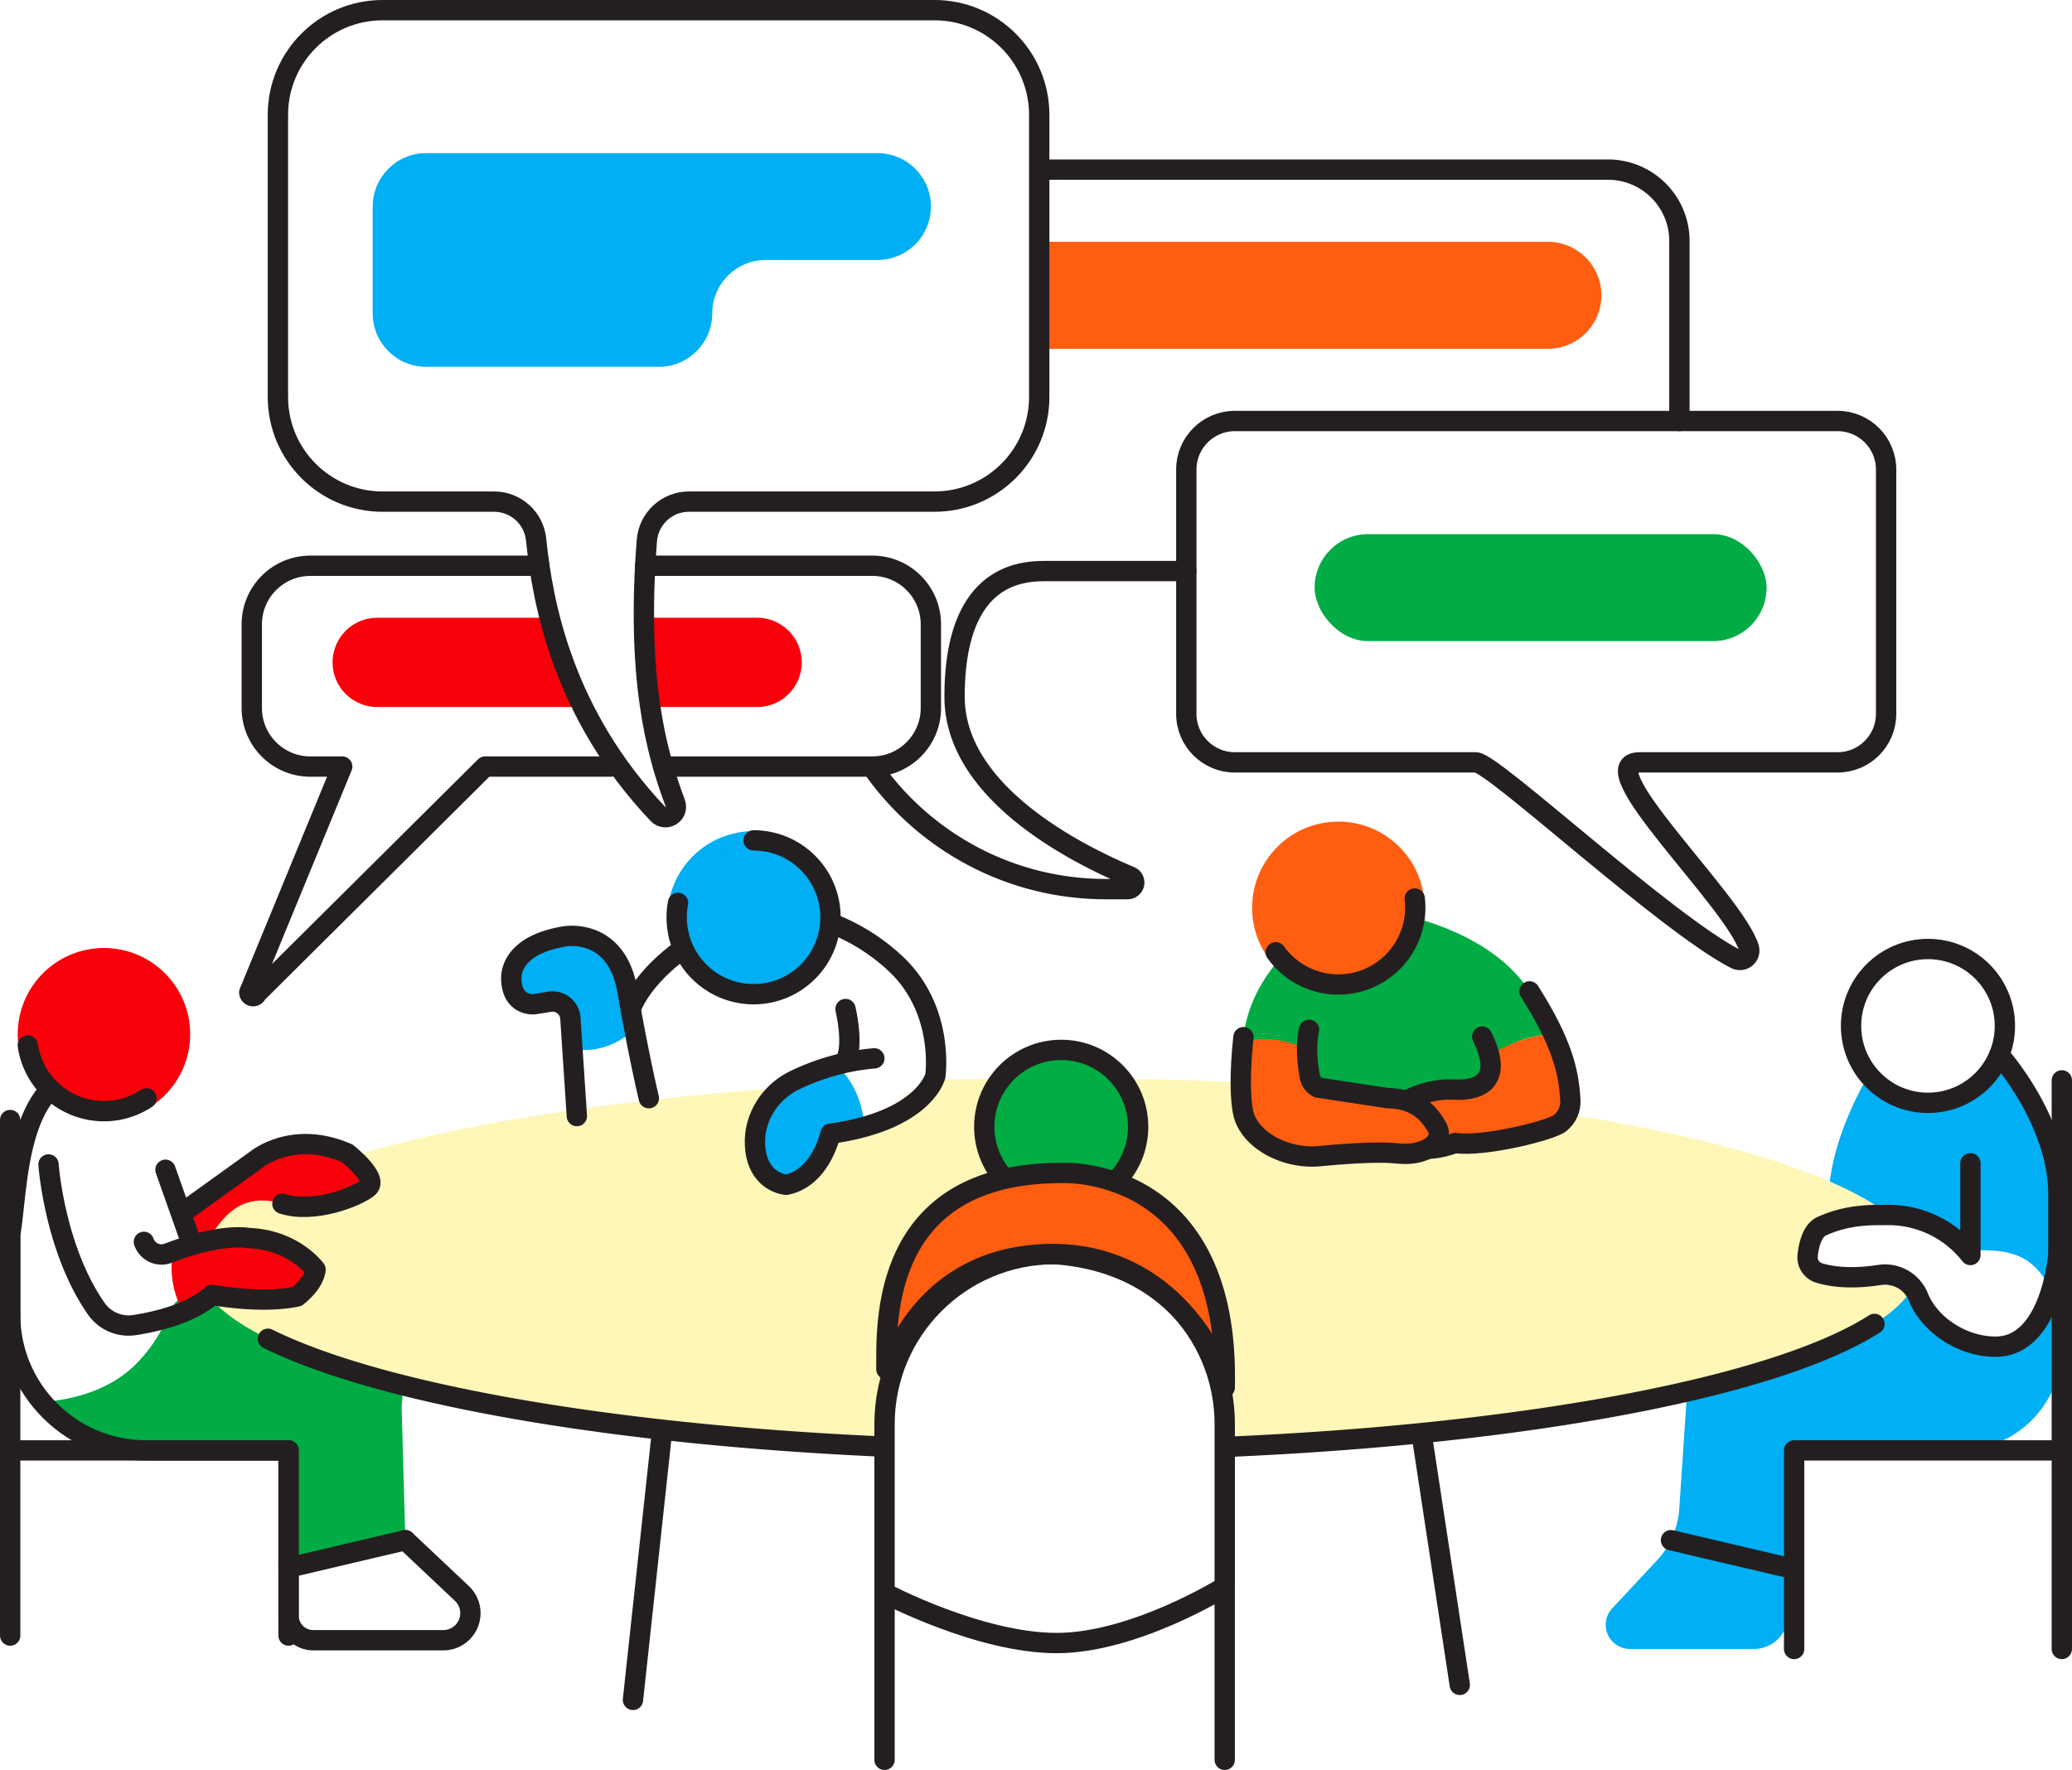 <svg id="Layer_1" xmlns="http://www.w3.org/2000/svg" viewBox="0 0 891.79 761.94"><defs><pattern id="Unnamed_Pattern_2" x="0" y="0" width="144" height="144" patternTransform="matrix(1.3 0 0 -.96 405.71 -15766.98)" patternUnits="userSpaceOnUse"><path class="cls-1" d="M0 0h144v144H0z"/><path class="cls-1" d="M0 0h144v144H0z"/><path fill="#fef7b8" d="M0 0h144v144H0z"/></pattern><style>.cls-1,.cls-2{fill:none}.cls-3{fill:#00ac43}.cls-4{fill:#f9000a}.cls-7{fill:#ff5d10}.cls-10{fill:#00aff4}.cls-2{stroke:#231f20;stroke-linecap:round;stroke-linejoin:round;stroke-width:8.75px}</style></defs><rect class="cls-3" x="565.81" y="229.93" width="194.54" height="46.05" rx="23.02" ry="23.02"/><path class="cls-2" d="M271.42 434.36c4.99-12.76 20.17-26.82 38.23-35.03"/><path class="cls-3" d="M538.32 438.29s21.75-37.26 45.83-39.8 31-7.82 51 17.86 27.92 85.85 27.92 85.85l-102 9.77-22.75-73.68Z"/><path class="cls-2" d="M628.29 725.31 607.34 587.6M272.43 731.77l15.88-146.71"/><path class="cls-1" d="m175.12 663.62-50.93 10.4v21.5c0 5.85 4.75 10.59 10.6 10.6h56c6.43.01 11.66-5.19 11.67-11.63 0-3.22-1.32-6.31-3.67-8.51l-23.67-22.36Z"/><path class="cls-3" d="m175.12 663.67-.65-.64-1.62-57.41c2.53-24.51-4.9-32.88-27.35-43.05l-47.63-21.54-1.39-2.36c-7.51 8.9-14.2 15.56-21.32 22.41-4.41 8.73-7.46 16.91-16.84 26.3-9.82 9.85-24.05 14.7-38.59 16.06-.53.07-1.06.14-1.59.18a58.373 58.373 0 0 0 44.71 20.8h61.34v49.61l50.93-10.36Z"/><path class="cls-2" d="M43.49 460.07h0c-37.14 0-35.45 50.43-39.12 71.6v34.22c0 32.3 26.18 58.48 58.48 58.48h61.34v71.11c0 5.85 4.75 10.59 10.6 10.6h56c6.44.01 11.67-5.2 11.68-11.64v-.02h0c0-3.21-1.33-6.28-3.67-8.48l-24.32-22.92"/><path class="cls-10" d="M803.42 464.11c-8.3 14.93-16.49 34.58-16.49 54.06 0 2.82-.3 5.45-.85 7.91-1.77 7.9 40.33-6.96 34.71-2.34 8.78 5 13 3.6 15.94 6.23 2.18 1.95 2.41 8.69 9.77 8.37 17.91-.78 28.31.99 36.36 17.17 1.38 2.77-13.15 18.25-13.73 26.04-.38 5.13 12.66 3.49 14.16 4.81 1.01.95 2.1 1.82 3.25 2.6.6-2.94.9-5.94.9-8.94l-.02-68.77c-12.56-48.81-28.25-57.05-28.25-57.05l-11.12 17.67-18.24 2.87-20.46-7.09-5.93-3.54ZM713.19 671.69l-19.27 20.62c-3.93 4.19-3.72 10.78.47 14.71a10.45 10.45 0 0 0 7.14 2.82h53.35c8.13 0 14.72-6.58 14.73-14.71v-20.68l-50.54-11.19a36.243 36.243 0 0 1-5.88 8.43Z"/><path class="cls-10" d="M883.26 586.37c-10.21-9.01-36.42-9.73-48.22-15.56-7.85-3.88-.6-14.84-9.78-14.44-17.28.75-35.69-3-51-11.72-17.1 14.07-45.49 15-45.49 15l-6 89.8c-.32 4.8-1.6 9.5-3.76 13.8l50.55 11.19v-50.06h73.51c21.05 0 39.2-14.79 43.45-35.41-1.16-.78-2.25-1.64-3.26-2.6ZM848.04 500.86v25.86c12.73 6.76 26.91 13.89 36 24.59.91-3.74 1.54-7.55 1.9-11.38l-.03-25.9"/><circle class="cls-4" cx="44.74" cy="445.2" r="33.11"/><circle cx="44.74" cy="445.2" r="33.11" stroke="#f9000a" stroke-miterlimit="10" stroke-width="8" fill="#f9000a"/><path class="cls-2" d="M63.07 472.79c-15.23 10.13-35.79 5.98-45.92-9.25a33.16 33.16 0 0 1-5.18-13.51"/><path d="m796.69 523.98-12.61 3.87-5.3 8.18 1.02 9.93 13.17 3.75 18.8-1.04 12.51 3.77c-16.56 35.23-138.77 63.72-297.1 70.43-3.44.15.41-16.02-3.8-27.6-7.73-21.27-23.96-44.3-30.44-44.14s-17.59-10.14-29.4-11.27c-13.46-1.28-27.72 6.59-35.33 6.59-17.05 0-40.34 30.58-44.33 45.2-2.29 8.41 3.82 31.41-4.69 31.03-168.32-7.59-294.76-39.82-294.76-78.44s118.85-68.88 279.48-77.68l4.61 18.51 5.27-.88 24.76-19.14c18.5-.61 37.46-.93 56.76-.93 168.4 0 310.59 24.25 355.84 57.47" fill="url(#Unnamed_Pattern_2)"/><path class="cls-2" d="M375.99 622.54c-117.18-5.52-213.67-23-260.67-46.23M806.76 569.92c-41.86 26.76-147.39 47.19-277.65 52.87M262.8 329.99h-53.99l-98.31 97.68a1.64 1.64 0 0 1-2.04 1.1 1.65 1.65 0 0 1-1.17-1.55l40-97.23h-13.7c-13.93 0-25.22-11.29-25.22-25.22h0v-36c0-13.93 11.29-25.22 25.22-25.22h98.54M277.69 243.55h97.74c13.93 0 25.22 11.29 25.22 25.22h0v36c0 13.93-11.29 25.22-25.22 25.22h-90.04"/><path class="cls-4" d="M278.44 265.92h47.42c10.61 0 19.22 8.61 19.22 19.22s-8.61 19.22-19.22 19.22h-43.24M252.23 304.36h-89.88c-10.61 0-19.22-8.61-19.22-19.22s8.61-19.22 19.22-19.22h73.64"/><path class="cls-2" d="M510.58 245.83h-59.9c-9.69 0-39.83 0-39.83 54.09 0 40.45 50.23 66.71 75.59 77.39 1.44.6 2.12 2.26 1.52 3.7a2.84 2.84 0 0 1-2.62 1.74h-9.27c-41.74 0-78.62-20.82-100.81-52.65M451.92 73.02h240.16c16.97 0 30.73 13.75 30.74 30.72h0v77.49"/><path class="cls-7" d="M448.88 104.11h217.34c12.71 0 23.02 10.31 23.02 23.02 0 12.72-10.31 23.03-23.02 23.03H448.88"/><path class="cls-2" d="M278.4 232.73c-4.53 58.89 3.81 90.65 12.24 113 .87 2.32-.3 4.91-2.62 5.78-1.68.63-3.58.2-4.83-1.1-40.93-43.2-49.64-90.68-52.44-118.11-.93-9.29-8.75-16.36-18.08-16.36h-48c-24.89 0-45.06-20.18-45.06-45.07V49.43c0-24.88 20.18-45.05 45.06-45.06h237.55c24.88 0 45.05 20.18 45.06 45.06v121.43c0 24.89-20.17 45.06-45.06 45.07h-105.7c-9.5 0-17.39 7.33-18.12 16.8ZM811.78 202.12V307.3c0 11.54-9.35 20.89-20.89 20.89h-85.17c-23 0 40.45 59.24 47 79.77.69 2.13-.49 4.42-2.62 5.11-1.04.34-2.18.24-3.15-.28-30.43-15.72-104.35-84.6-111.69-84.6H531.49c-11.54 0-20.89-9.34-20.9-20.88h0V202.12c0-11.54 9.35-20.89 20.89-20.89h259.4c11.54 0 20.89 9.34 20.9 20.88h0Z"/><circle class="cls-7" cx="456.74" cy="485.07" r="33.11"/><circle cx="456.74" cy="485.07" r="33.11" fill="#00ad43" stroke="#231f20" stroke-linecap="round" stroke-linejoin="round" stroke-width="8.75"/><path d="M452.95 539.86c-57.21 0-70.44 50.56-70.44 50.56l-1-.98c0-19.55-2.76-84.5 75.23-84.5 0 0 72.79-4.18 70.38 92.4 0 0-11.55-53.06-73.21-57.48" stroke="#231f20" stroke-linecap="round" stroke-linejoin="round" stroke-width="8.75" fill="#ff5d10"/><path class="cls-2" d="M4.38 482.14v221.93M174.49 663.01l-50.3 11.85M380.71 685.74v-72.67c0-40.43 32.78-73.21 73.21-73.21h0c40.43 0 73.21 32.78 73.21 73.21h0v70s-38.8 24.22-72.31 24.22-74.11-21.55-74.11-21.55ZM380.71 757.56v-81.82M527.12 757.56v-84.51M887.41 465.08v244.77M719.19 663.01l50.42 11.85"/><path class="cls-10" d="M400.67 88.91c0 12.7-10.3 23-23 23h-48.11c-12.7 0-23 10.3-23 23s-10.3 23-23 23H183.41c-12.7 0-23-10.3-23-23v-46c0-12.7 10.3-23 23-23h194.24c12.7-.01 23.01 10.28 23.02 22.98v.02Z"/><path class="cls-2" d="M4.38 624.37h119.81v79.7M887.41 624.37H772.19v85.49"/><path class="cls-10" d="M359.84 458.42a91.653 91.653 0 0 0-18.19 6.75c-10.91 5.47-17.74 16.9-16.58 29.05 1.42 14.92 13.28 15.75 13.28 15.75 15-2.88 19.1-22 19.1-22 4.89-.65 9.74-1.63 14.5-2.93-.41-9.77-4.56-19.96-12.11-26.62ZM272.97 442.79c-.94-4.95-1.93-10.39-2.93-16.24-4.75-27.63-27.11-23.44-27.11-23.44-20.07 3.37-22.94 13.39-22.88 18.13.14 12 9.81 11.08 9.81 11.08l6.73-1.09c4.2-.67 8.15 2.2 8.81 6.4.04.23.06.46.08.69l.87 13.15c9.37 2.04 20.41-1.77 26.62-8.68Z"/><path class="cls-1" d="M279.25 472.75s-2.78-11.55-6.28-30c-6.21 6.91-17.25 10.72-26.62 8.68l1.92 29 30.98-7.68Z"/><path class="cls-2" d="M340.6 393.1s23.39 1.7 44.77 21.66 17.19 48.42 17.19 48.42-4.57 19.26-45.12 24.84c0 0-4.06 19.07-19.1 22 0 0-11.86-.83-13.28-15.75-1.16-12.15 5.68-23.58 16.58-29.05a97.563 97.563 0 0 1 34.68-9.63M248.28 480.44l-2.79-42.13c-.28-4.24-3.95-7.45-8.2-7.17a8.1 8.1 0 0 0-.69.08l-6.73 1.09s-9.67.94-9.81-11.08c-.06-4.74 2.81-14.76 22.88-18.13 0 0 22.36-4.19 27.11 23.44 4.75 27.63 9.21 46.21 9.21 46.21"/><path class="cls-3" d="M658.29 426.76c-15.92-25.12-52.56-32.38-52.56-32.38l32.18 51.91c1.26 2.53 2.27 5.18 3 7.91 8.38-4.88 18.21-8.89 27.59-9-3-6.36-6.41-12.52-10.21-18.44Z"/><path class="cls-7" d="M668.54 445.17c-9.38.15-19.21 4.16-27.59 9 5.1 19.55-16.38 18.53-16.38 18.53-14.66 1.7-24.71 5.32-24.79 10.74s5.95 5.25 5.95 5.25c6.33 6.14 20.59 5.33 20.59 5.33 12 1.83 19.81-4 19.81-4 13.76.2 21.35-3.28 25.43-6.59 2.95-2.45 4.56-6.17 4.31-10-.48-8.19-1.9-16.57-7.33-28.26Z"/><path class="cls-2" d="M658.29 426.76c14.19 22.4 16.89 34.73 17.58 46.64.25 3.83-1.35 7.55-4.3 10-4.09 3.3-33.22 10.46-45.25 8.63 0 0-14.26 5.81-20.59-.33 0 0-8-3.82-7.95-9.25.06-4.46 6.86-9.72 17.4-12.4 3.6-.87 7.3-1.21 11-1 7.28.35 22.3-1.31 11.77-22.8"/><path class="cls-7" d="M618.28 488.89c-1.44-6.13-10.18-16-21-16.16l-29.87-4.53a6.416 6.416 0 0 1-3.57-4.58 61.77 61.77 0 0 1-1.22-12.13c-8.83-3.68-19.47-6.31-27.75-2.2-2.1 22.23.28 30.12.28 30.12s1.81 12.2 21.38 17.77c2.86.8 5.82 1.13 8.78 1 7.32-.31 23.64-.84 33.18 0 1.58.16 3.16.24 4.75.24 5.42.06 16.26-4.3 15.04-9.53Z"/><path class="cls-3" d="M562.67 451.49c0-2.75.28-5.49.84-8.18l-6.43-36.79s-19.31 15.57-21.89 40c-.11 1-.2 1.89-.28 2.81 8.29-4.15 18.93-1.52 27.76 2.16Z"/><path class="cls-2" d="M535.19 446.48c-2.59 24.38 0 32.93 0 32.93s1.19 8 12 14c6.53 3.52 13.96 5 21.34 4.24 8.73-.83 23.61-2 32.11-1.19 1.61.15 3 .23 4.31.24 8.18.07 17.49-4.89 13.28-11.91-2.58-4.3-7.55-11.82-21-12.07l-29.87-4.53a6.416 6.416 0 0 1-3.57-4.58c-.89-4.45-2-12.75-.38-20.31"/><path class="cls-4" d="M149.5 496.49c-23.63-10.36-39.28 2.79-39.28 2.79l-28.48 22.87 4.15 11.17 4.51-1.3c4.65-5.58 11.72-19.72 31.16-13.84 13.49 4.08 32.11-3 36.86-6.93s-8.92-14.76-8.92-14.76Z"/><path class="cls-2" d="m80.71 520.49 29.5-21.21s15.65-13.15 39.28-2.79c0 0 13.66 10.82 8.92 14.76s-23.47 11.33-36.86 6.93"/><path class="cls-4" d="M107.07 532.9s-10.79-2.35-32.6 5.75c-1.68 8.85 0 18.8 4.56 26.11 4.46-1.77 8.59-4.27 12.23-7.4 0 0 20.74 4 36.53.72 0 0 7.28-5.36 8-11.62.06 0-9.24-12.86-28.72-13.56Z"/><path class="cls-2" d="M20.88 501.27s2.55 36.37 20.6 62.15a16.939 16.939 0 0 0 16.39 7c9.74-1.49 24.44-5 33.41-13 0 0 20.74 4 36.53.72 0 0 7.28-5.36 8-11.62 0 0-9.3-12.86-28.77-13.56 0 0-11.46-2.5-34.63 6.52a8.003 8.003 0 0 1-10.36-4.55l-.12-.33"/><path d="M292.15 402.63c-4.26-17.78 6.7-35.65 24.48-39.92 17.78-4.26 35.65 6.7 39.92 24.48 4.26 17.78-6.7 35.65-24.48 39.92-2.53.61-5.12.91-7.73.91-15.3 0-28.6-10.47-32.19-25.34" stroke-miterlimit="10" stroke-width="8" stroke="#00aff4" fill="#00aff4"/><path class="cls-2" d="M324.34 361.76c18.29 0 33.11 14.83 33.11 33.11 0 18.29-14.83 33.11-33.11 33.11-15.3 0-28.6-10.48-32.19-25.35"/><path d="M292.15 402.63c-.61-2.54-.91-5.15-.91-7.76 0-2.09.19-4.17.58-6.22" stroke="#231f20" stroke-linecap="round" stroke-linejoin="round" stroke-width="8.75" fill="#00aff4"/><circle cx="576.03" cy="390.79" r="33.11" stroke="#ff5d10" stroke-miterlimit="10" stroke-width="8" fill="#ff5d10"/><path class="cls-2" d="M608.9 386.8c2.15 18.16-10.83 34.62-28.99 36.77a33.102 33.102 0 0 1-30.83-13.63M860.48 454.11s25.43 28.24 25.43 59.87v25.86s-2.94 39.87-27 39.87c-15 0-28.72-10-33.21-21.32a15.538 15.538 0 0 0-16.89-9.53c-7.6 1.17-17.33 1.71-25.8-.86a7.075 7.075 0 0 1-5-7.57c.5-4.6 2-10.72 6.07-12.58 8.18-3.69 16.38-5 26.79-4.8 14.45-.6 28.3 5.81 37.2 17.2v-39.48"/><circle class="cls-2" cx="829.8" cy="441.63" r="33.11"/><path class="cls-2" d="M363.91 434.36s3.77 15.61 0 22.35M71.22 503.56l10.79 30.5"/></svg>